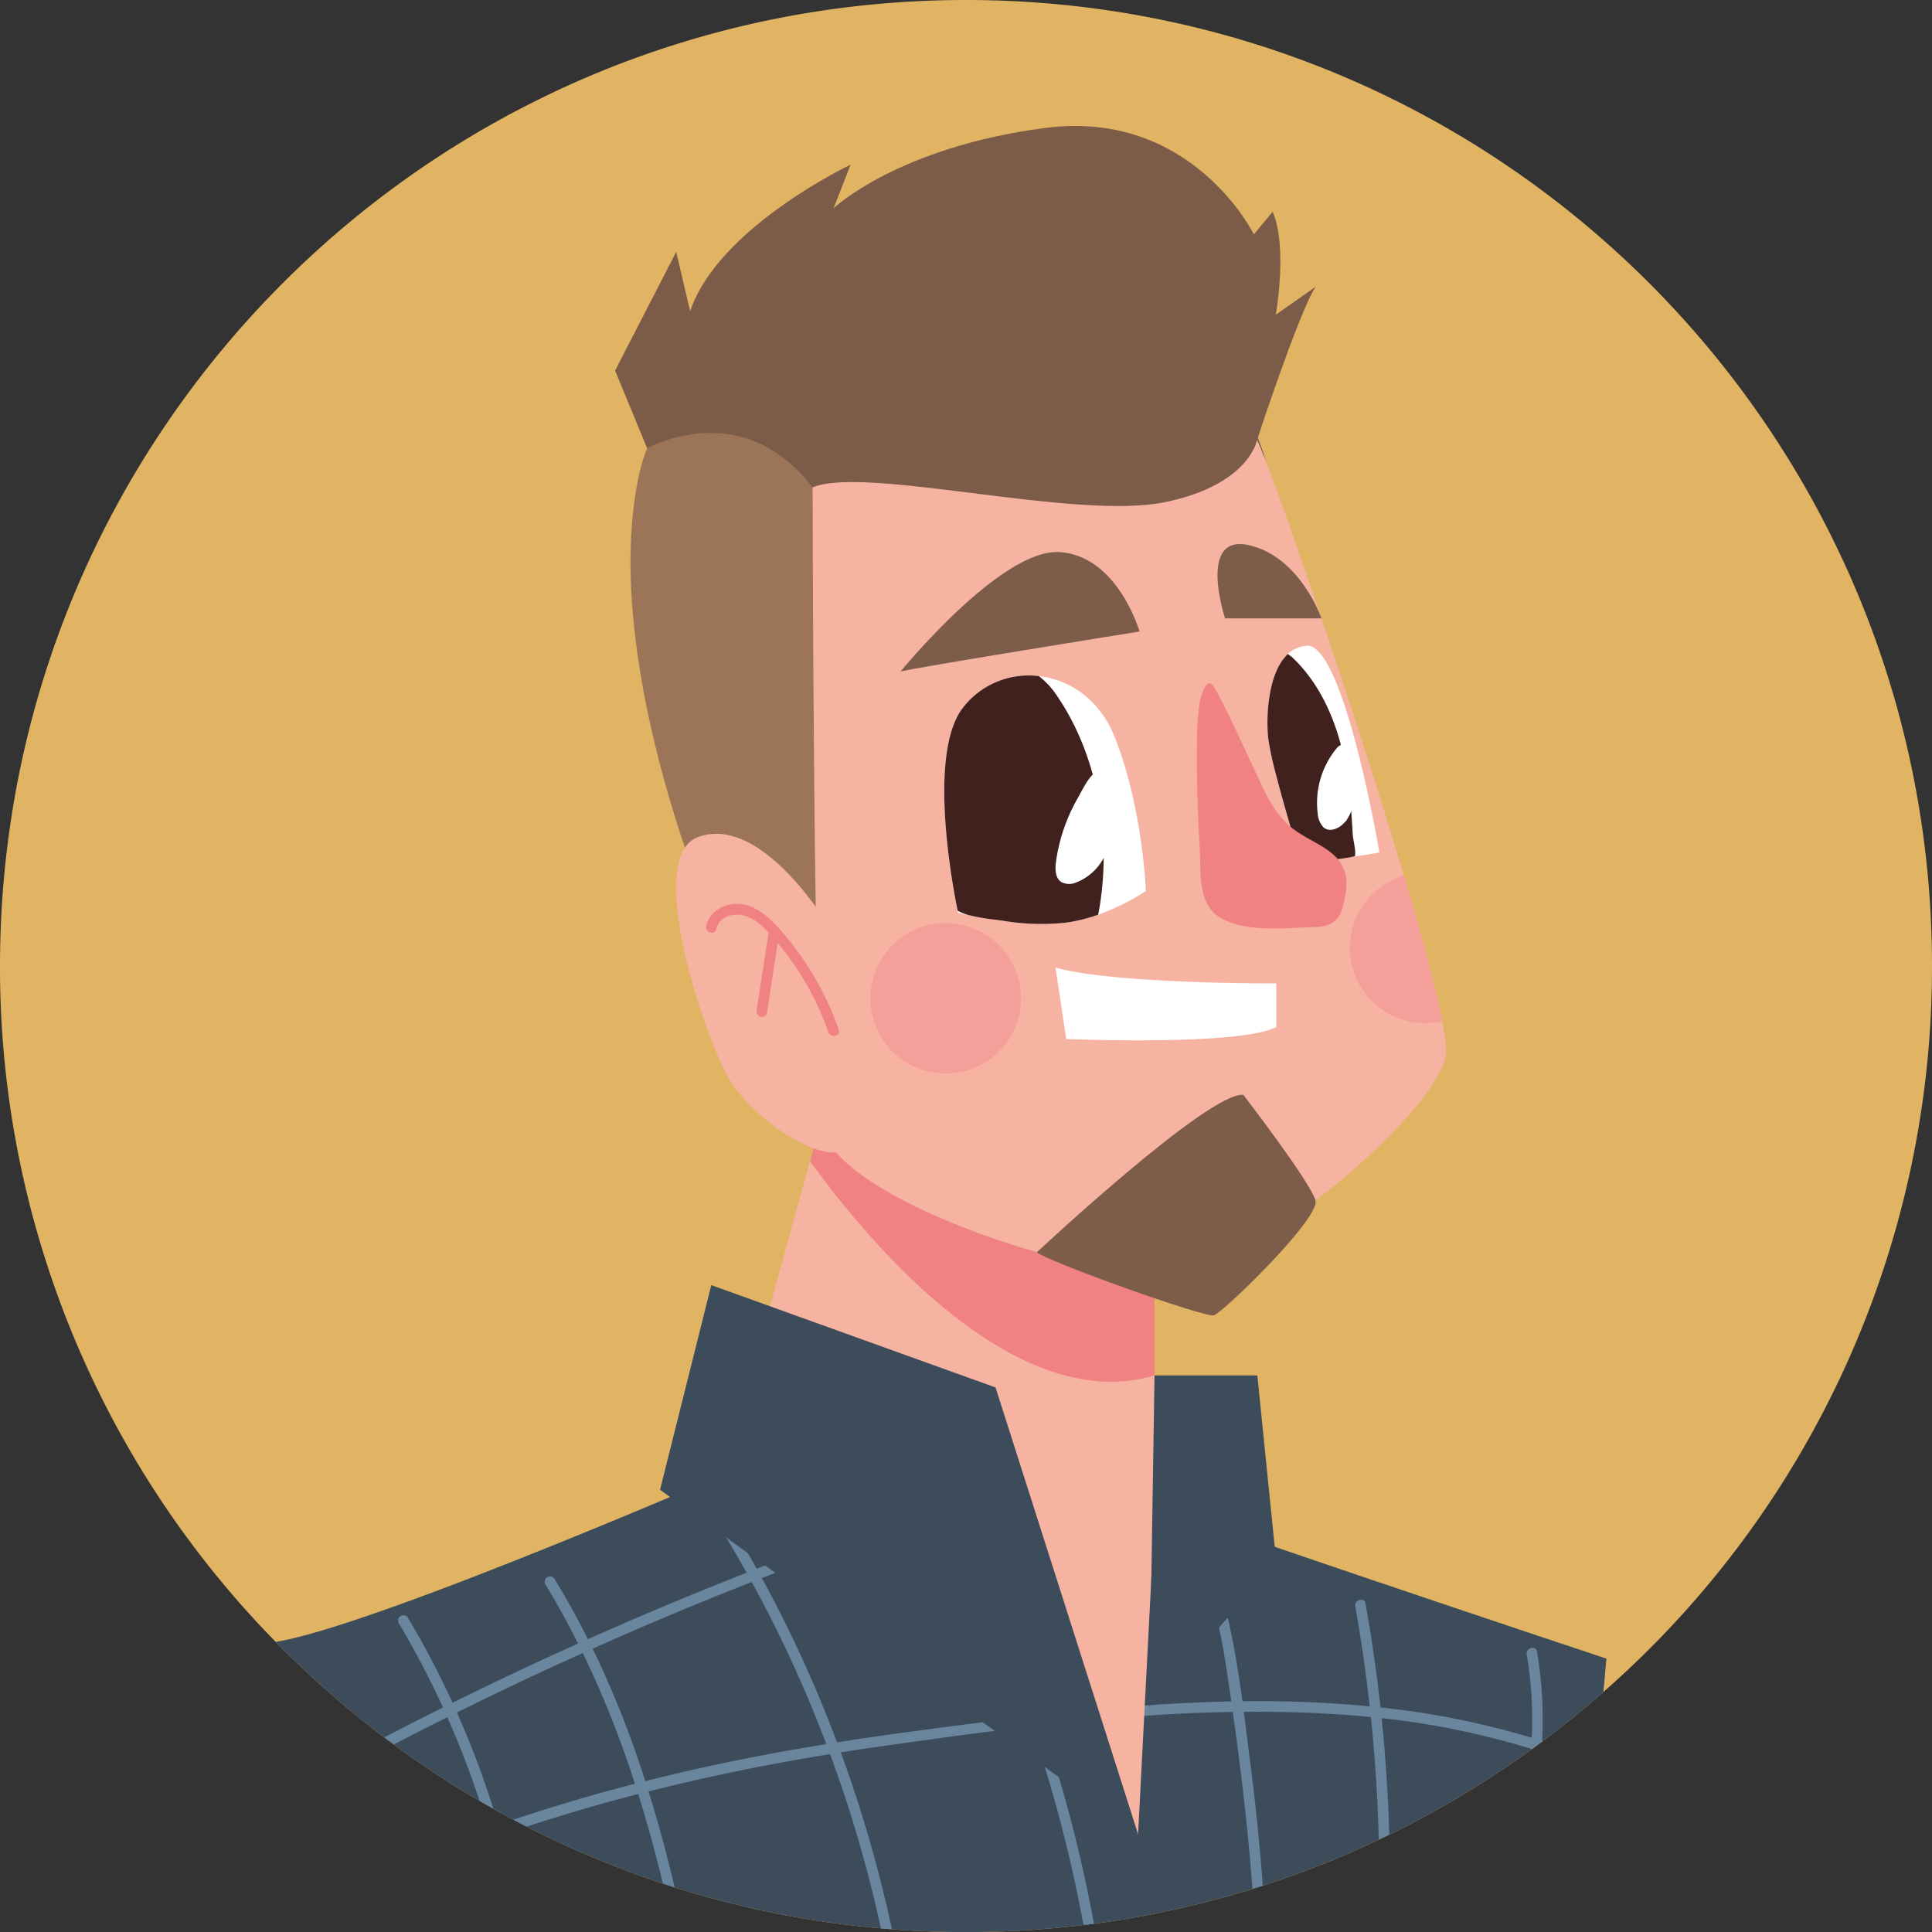 <svg id="Layer_1" data-name="Layer 1" xmlns="http://www.w3.org/2000/svg" viewBox="0 0 402.652 402.668"><rect x="0" y="0" width="402.652" height="402.668" fill="#333333" stroke="none"/><defs><style>.cls-1{fill:#e0b463;}.cls-2{fill:#3d4c5a;}.cls-3{fill:#6a859e;}.cls-4{fill:#f7b3a2;}.cls-5{fill:#f08381;}.cls-6{fill:#9c7558;}.cls-7{fill:#7c5b48;}.cls-8{fill:#f49f99;}.cls-9{fill:#fff;}.cls-10{fill:#40211e;}.cls-11{fill:#7d5c49;}</style></defs><path class="cls-1" d="M402.652,201.342a200.843,200.843,0,0,1-68.476,151.278c-4.088,3.586-8.32,7.023-12.692,10.263l-.088.078c-.708.527-1.415,1.054-2.123,1.555l-.166.13a201.116,201.116,0,0,1-29.564,17.72c-.718.357-1.452.708-2.201,1.039-1.669.811-3.369,1.581-5.075,2.341l-.015.015a199.655,199.655,0,0,1-19.058,7.24c-.718.227-1.441.46-2.17.677a199.896,199.896,0,0,1-33.027,7.255c-.718.088-1.452.181-2.185.269a204.703,204.703,0,0,1-24.485,1.467c-5.193,0-10.351-.191-15.441-.594-.775-.052-1.545-.114-2.304-.191a199.438,199.438,0,0,1-42.974-8.537c-.822-.258-1.633-.527-2.455-.801h-.015A200.06,200.06,0,0,1,109.771,380.69c-.93-.46-1.84-.941-2.755-1.442-1.415-.729-2.801-1.504-4.19-2.274q-1.45-.814-2.884-1.658-6.301-3.667-12.294-7.782-2.83-1.923-5.576-3.969c-.672-.481-1.339-.982-1.995-1.483a200.557,200.557,0,0,1-22.593-19.88l-.015-.01A200.712,200.712,0,0,1,0,201.342C0,90.144,90.134,0,201.326,0,312.524,0,402.652,90.144,402.652,201.342Z"/><path class="cls-2" d="M334.796,345.674l-.62,6.945c-4.088,3.586-8.32,7.023-12.692,10.263l-.088.078c-.708.527-1.415,1.054-2.123,1.555l-.166.13a201.116,201.116,0,0,1-29.564,17.72c-.718.357-1.452.708-2.201,1.039-1.669.811-3.369,1.581-5.075,2.341l-.015.015a199.655,199.655,0,0,1-19.058,7.24c-.718.227-1.441.46-2.17.677a199.896,199.896,0,0,1-33.027,7.255c-.718.088-1.452.181-2.185.269a204.703,204.703,0,0,1-24.485,1.467c-5.193,0-10.351-.191-15.441-.594-.775-.052-1.545-.114-2.304-.191a199.438,199.438,0,0,1-42.974-8.537c-.822-.258-1.633-.527-2.455-.801h-.015A200.06,200.06,0,0,1,109.771,380.69c-.93-.46-1.84-.941-2.755-1.442-1.415-.729-2.801-1.504-4.19-2.274q-1.45-.814-2.884-1.658-6.301-3.667-12.294-7.782-2.83-1.923-5.576-3.969c-.672-.481-1.339-.982-1.995-1.483a200.557,200.557,0,0,1-22.593-19.88l-.015-.01c14.609-2.367,56.301-19.291,82.186-30.195,4.181-1.752,7.948-3.359,11.121-4.707,6.495-2.775,10.521-4.537,10.521-4.537s28.406,1.503,52.054,4.806c10.289,1.442,19.673,3.229,25.45,5.38.434.165.9.331,1.385.511l.423.155c5.633,2.057,14.702,5.209,25.053,8.759C295.083,332.455,334.796,345.674,334.796,345.674Z"/><path class="cls-3" d="M321.484,362.882l-.088.078c-.708.527-1.415,1.054-2.123,1.555l-.155-.041a167.357,167.357,0,0,0-31.172-6.392c-.744-.072-1.488-.165-2.237-.228q-3.411-.348-6.826-.568-9.821-.636-19.663-.512c-.759-.015-1.529,0-2.299.011q-9.224.155-18.454.822c-2.982.196-5.943.439-8.914.708h-.011q-6.155.542-12.283,1.235c-.745.093-1.478.17-2.223.258-1.426.165-2.842.336-4.268.501h-.015q-1.714.21-3.447.439c-7.917.987-15.829,2.093-23.709,3.214-2.79.398-5.581.806-8.361,1.261-.759.114-1.503.228-2.248.357-12.707,2.072-25.347,4.62-37.822,7.782-.719.166-1.437.346-2.16.538q-11.705,3.007-23.234,6.79c-.93-.46-1.84-.941-2.755-1.442q12.519-4.201,25.306-7.482c.723-.192,1.441-.373,2.16-.553,3.256-.822,6.537-1.607,9.813-2.352,9.245-2.098,18.557-3.844,27.905-5.374.76-.119,1.504-.232,2.248-.351,4.966-.796,9.943-1.514,14.935-2.186,5.142-.677,10.273-1.359,15.415-2.015,1.25-.155,2.496-.321,3.741-.465,1.943-.243,3.886-.476,5.814-.708.744-.078,1.493-.166,2.227-.243q6.147-.714,12.304-1.272c2.765-.274,5.529-.501,8.294-.708l1.4-.103.951-.067.259-.01h.015q8.372-.582,16.805-.76c.77-.01,1.545-.026,2.325-.036a242.907,242.907,0,0,1,26.531,1.065c.744.067,1.493.144,2.253.232a171.198,171.198,0,0,1,31.517,6.315c.719.217,1.437.449,2.16.682Z"/><path class="cls-3" d="M102.826,376.974q-1.45-.814-2.884-1.658A186.728,186.728,0,0,0,93.23,357.89c-.295-.682-.6-1.364-.91-2.031a186.548,186.548,0,0,0-9.219-17.59,1.109,1.109,0,0,1,1.912-1.121c2.842,4.795,5.493,9.7,7.896,14.728.476.987.951,1.989,1.401,2.992.31.672.62,1.354.914,2.036A187.259,187.259,0,0,1,102.826,376.974Z"/><path class="cls-3" d="M140.607,393.346c-.822-.258-1.633-.527-2.455-.801h-.015c-.114-.527-.243-1.054-.372-1.581-1.416-5.731-2.982-11.431-4.759-17.064-.217-.708-.434-1.411-.682-2.134a209.599,209.599,0,0,0-10.863-27.25c-.325-.656-.645-1.323-.992-1.979q-3.123-6.287-6.8-12.32a1.111,1.111,0,0,1,1.912-1.132q3.728,6.132,6.945,12.537c.336.656.672,1.328.992,1.984.372.78.744,1.555,1.116,2.336a207.007,207.007,0,0,1,9.85,25.27c.248.708.465,1.426.682,2.15C137.222,379.946,139.009,386.617,140.607,393.346Z"/><path class="cls-3" d="M185.885,402.074c-.775-.052-1.545-.114-2.304-.191q-1.504-6.961-3.395-13.849-3.1-11.379-7.199-22.454c-.243-.708-.501-1.4-.785-2.093a262.619,262.619,0,0,0-15.534-33.781c-.347-.646-.708-1.287-1.07-1.933-1.375-2.481-2.801-4.951-4.294-7.38q-1.969-3.317-4.077-6.573c-.77-1.21,1.147-2.315,1.917-1.117q3.473,5.403,6.687,10.955c.646,1.091,1.26,2.186,1.875,3.292.362.641.708,1.287,1.07,1.928q1.101,2.007,2.16,4.041a265.528,265.528,0,0,1,13.513,30.215c.274.697.532,1.39.785,2.087A275.9,275.9,0,0,1,185.885,402.074Z"/><path class="cls-3" d="M227.996,400.932c-.718.088-1.452.181-2.185.269q-1.387-7.597-3.189-15.095-2.162-9.007-4.873-17.849c-.284-.966-.589-1.917-.899-2.884q-.868-2.79-1.814-5.565c-.217-.682-.449-1.364-.682-2.046a404.981,404.981,0,0,0-19.441-46.473c-.62-1.271,1.297-2.403,1.912-1.116q5,10.201,9.493,20.624c3.752,8.769,7.198,17.684,10.263,26.722.243.666.46,1.349.677,2.031q1.41,4.17,2.692,8.397c.243.811.486,1.607.719,2.418A293.804,293.804,0,0,1,227.996,400.932Z"/><path class="cls-3" d="M263.193,392.999c-.718.227-1.441.46-2.17.677-.259-3.509-.553-7.007-.904-10.516-.858-8.811-1.964-17.606-3.199-26.376-.104-.734-.207-1.452-.31-2.186-.243-1.695-.491-3.405-.745-5.105-.501-3.432-1.069-6.878-1.813-10.299a61.906,61.906,0,0,0-6.78-18.609,1.11,1.11,0,0,1,1.917-1.117,60.533,60.533,0,0,1,6.289,16.02c.14.553.269,1.095.398,1.648,1.338,5.721,2.263,11.56,3.059,17.425.093.729.196,1.478.284,2.211.465,3.473.874,6.941,1.328,10.387Q262.206,380.052,263.193,392.999Z"/><path class="cls-3" d="M289.543,382.364c-.718.357-1.452.708-2.201,1.039q-.302-12.806-1.633-25.549c-.072-.749-.15-1.493-.243-2.227q-1.155-10.457-3.008-20.831c-.243-1.4,1.892-1.994,2.145-.594q1.914,10.782,3.116,21.658c.077.744.15,1.478.227,2.222Q289.202,370.197,289.543,382.364Z"/><path class="cls-3" d="M321.396,362.856v.103c-.708.527-1.415,1.054-2.123,1.555l-.166.13.011-.171c.051-.77.093-1.529.118-2.299a81.864,81.864,0,0,0-1.044-17.363c-.243-1.385,1.891-1.99,2.149-.579A85.614,85.614,0,0,1,321.396,362.856Z"/><polygon class="cls-4" points="240.616 230.224 240.616 316.167 237.19 382.271 150.063 309.893 168.817 241.98 176.082 215.64 178.216 210.845 234.689 224.379 240.616 230.224"/><path class="cls-5" d="M240.616,230.224v56.431c-30.267,9.059-62.037-31.032-71.799-44.674l7.265-26.34,2.134-4.795,56.472,13.534Z"/><path class="cls-6" d="M147.417,189.244s-22.35-52.664-14.242-90.305c6.997-32.483,66.156-59.511,109.347-32.546,43.765,27.327,16.743,111.513,16.743,111.513l-84.465,18.237Z"/><path class="cls-7" d="M134.881,93.436s19.627-11.168,34.478,8.139l74.864,13.487s21.425-14.454,19.079-20.645-1.318-2.712-1.318-2.712,8.666-26.474,12.185-31.931l-8.273,5.819s2.522-14.185-.667-21.461L261.323,48.86s-12.836-26.19-43.522-22.19c-30.685,4.005-44.08,16.733-44.08,16.733l3.561-9.09s-27.631,13.095-33.45,30.551l-2.905-12.366L128.189,77.236Z"/><path class="cls-4" d="M171.612,235.04c2.124,14.283,53.655,31.905,72.631,30.184,18.965-1.716,55.077-33.828,57.061-45.114.227-1.287-.052-3.819-.719-7.312-1.349-7.007-4.294-17.89-7.999-30.319C281.9,146.534,264.904,97.575,261.984,91.705c0,0-1.576,9.302-19.136,12.94-18.764,3.891-62.472-7.69-73.489-3.07C169.359,101.575,169.504,220.741,171.612,235.04Z"/><path class="cls-8" d="M181.431,208.948a15.685,15.685,0,1,0,14.78-16.542A15.687,15.687,0,0,0,181.431,208.948Z"/><path class="cls-8" d="M281.347,198.417a15.683,15.683,0,0,0,16.542,14.779,15.232,15.232,0,0,0,2.697-.398c-1.349-7.007-4.294-17.89-7.999-30.319A15.69,15.69,0,0,0,281.347,198.417Z"/><path class="cls-9" d="M287.481,177.663s-2.191.429-5.044.817l-.47.062c-3.866.512-8.749.899-11.059.072l-.072-.021v-.011c-.14-.434-3.034-9.87-4.94-17.286a66.218,66.218,0,0,1-1.582-7.364c-.48-4.403-.114-13.73,4.093-17.627a6.429,6.429,0,0,1,3.85-1.731C280.076,133.837,287.481,177.663,287.481,177.663Z"/><path class="cls-10" d="M282.396,178.444l-.429.098a31.339,31.339,0,0,1-8.48.589,6.223,6.223,0,0,1-2.579-.516l-.072-.031c-.14-.434-3.034-9.87-4.94-17.286a66.218,66.218,0,0,1-1.582-7.364c-.48-4.403-.114-13.73,4.093-17.627l.837.615c5.255,4.92,8.516,11.679,10.299,18.66a75.202,75.202,0,0,1,1.943,11.943q.272,3.108.429,6.222C281.988,175.167,282.618,177.079,282.396,178.444Z"/><path class="cls-9" d="M279.688,171.943c-1.163.93-2.811,1.514-3.943.393a4.755,4.755,0,0,1-1.127-2.853,17.872,17.872,0,0,1,4.232-13.855l.868-.574c.522-.041.909.47,1.157.935a15.391,15.391,0,0,1,1.607,9.436,12.028,12.028,0,0,1-1.907,5.622Z"/><path class="cls-4" d="M174.801,196.143c-5.302-8.801-17.534-25.879-29.233-21.73s1.829,43.248,6.625,50.84c4.79,7.586,16.252,15.461,22.071,14.893C180.077,239.577,175.891,197.957,174.801,196.143Z"/><path class="cls-5" d="M149.309,193.611c.594-2.832,4-3.509,6.367-2.595,2.981,1.153,5.209,4.031,7.157,6.439a59.635,59.635,0,0,1,9.819,17.684c.47,1.339,2.615.765,2.139-.589a62.574,62.574,0,0,0-12.072-20.66c-2.294-2.599-5.188-5.364-8.868-5.509-2.93-.119-6.051,1.628-6.682,4.636C146.88,194.412,149.014,195.006,149.309,193.611Z"/><path class="cls-5" d="M160.223,194.076q-1.263,8.239-2.522,16.474a1.14,1.14,0,0,0,.775,1.364,1.113,1.113,0,0,0,1.364-.77q1.263-8.239,2.522-16.479a1.145,1.145,0,0,0-.775-1.364A1.118,1.118,0,0,0,160.223,194.076Z"/><path class="cls-5" d="M279.771,180.47l.315.692c1.049,2.651.32,5.638-.418,8.393a4.656,4.656,0,0,1-3.168,3.307,10.606,10.606,0,0,1-2.941.361c-5.881.166-14.371,1.23-19.585-2.196-4.537-2.982-3.648-9.932-3.943-14.65q-.675-10.627-.563-21.285a59.53,59.53,0,0,1,.46-7.86,10.526,10.526,0,0,1,1.364-4.294l.506-.486c.548-.207,1.049.383,1.333.894,2.946,5.25,5.318,10.826,7.912,16.226,2.351,4.904,4.196,10.046,8.769,13.4C273.208,175.457,277.874,176.847,279.771,180.47Z"/><path class="cls-9" d="M238.802,185.71a48.054,48.054,0,0,1-9.927,4.93,34.532,34.532,0,0,1-6.646,1.644,53.861,53.861,0,0,1-13.028-.362c-.564-.077-1.132-.15-1.695-.238-2.279-.331-4.263-.703-5.664-.982-1.349-.269-2.16-.46-2.16-.46l-.099-.449c-.522-2.522-3.033-15.234-2.765-26.593.15-6.243,1.132-12.067,3.762-15.57a17.302,17.302,0,0,1,15.942-6.718c6.428.734,12.691,4.904,15.771,12.64C238.223,168.476,238.802,185.71,238.802,185.71Z"/><path class="cls-10" d="M228.875,190.639a34.532,34.532,0,0,1-6.646,1.644,48.502,48.502,0,0,1-13.028-.362c-.564-.077-1.132-.15-1.695-.238a42.697,42.697,0,0,1-5.664-.982,10.47,10.47,0,0,1-2.01-.77l-.248-.14c-.522-2.522-3.033-15.234-2.765-26.593.15-6.243,1.132-12.067,3.762-15.57a17.302,17.302,0,0,1,15.942-6.718,17.878,17.878,0,0,1,3.974,4.403C229.133,158.156,231.805,175.519,228.875,190.639Z"/><path class="cls-3" d="M162.621,327.401l-1.039.398c-.941.361-1.881.723-2.806,1.08-.708.274-1.416.553-2.108.827q-6.636,2.597-13.209,5.307-10.031,4.147-19.942,8.594c-.697.279-1.379.589-2.057.909q-13.232,5.922-26.236,12.387c-.666.305-1.323.641-1.994.987-3.726,1.839-7.457,3.731-11.157,5.674-.672-.481-1.339-.982-1.995-1.483q6.093-3.163,12.242-6.222c.667-.336,1.323-.667,1.99-.992.49-.243.992-.486,1.483-.729q12.225-6.023,24.676-11.601c.682-.31,1.364-.615,2.057-.914q16.379-7.31,33.073-13.849c.698-.295,1.405-.564,2.108-.822.579-.243,1.158-.465,1.752-.682.848-.346,1.71-.667,2.573-1.003C163.365,324.75,163.933,326.9,162.621,327.401Z"/><path class="cls-9" d="M220.08,179.617c-.207,1.519-.176,3.364,1.105,4.207a3.514,3.514,0,0,0,2.992.134,11.061,11.061,0,0,0,6.263-6.03,27.51,27.51,0,0,0,2.056-8.655,12.344,12.344,0,0,0-.176-5.08c-.413-1.318-2.052-3.705-3.741-3.276-1.473.372-3.318,4.3-4.025,5.539A36.556,36.556,0,0,0,220.08,179.617Z"/><path class="cls-9" d="M219.982,201.678l2.238,14.867s36.142,1.504,43.78-2.501v-9.09S232.642,205.135,219.982,201.678Z"/><path class="cls-11" d="M187.663,139.981c1.09-.548,49.832-8.367,49.832-8.367s-4.548-15.823-16.733-16.552S187.663,139.981,187.663,139.981Z"/><path class="cls-11" d="M255.318,128.886h20.097s-4.455-12.914-15.188-15.281C249.499,111.244,255.318,128.886,255.318,128.886Z"/><polygon class="cls-2" points="137.563 310.498 148.239 267.834 207.486 289.166 237.19 382.271 137.563 310.498"/><polygon class="cls-2" points="240.616 286.654 262.046 286.654 265.999 325.67 239.536 355.652 240.616 286.654"/><path class="cls-11" d="M216.116,260.966s35.931-33.595,43.021-32.779c0,0,14.061,18.283,15.033,22.009S254.884,273.58,252.977,274.128C251.065,274.676,217.423,262.599,216.116,260.966Z"/></svg>